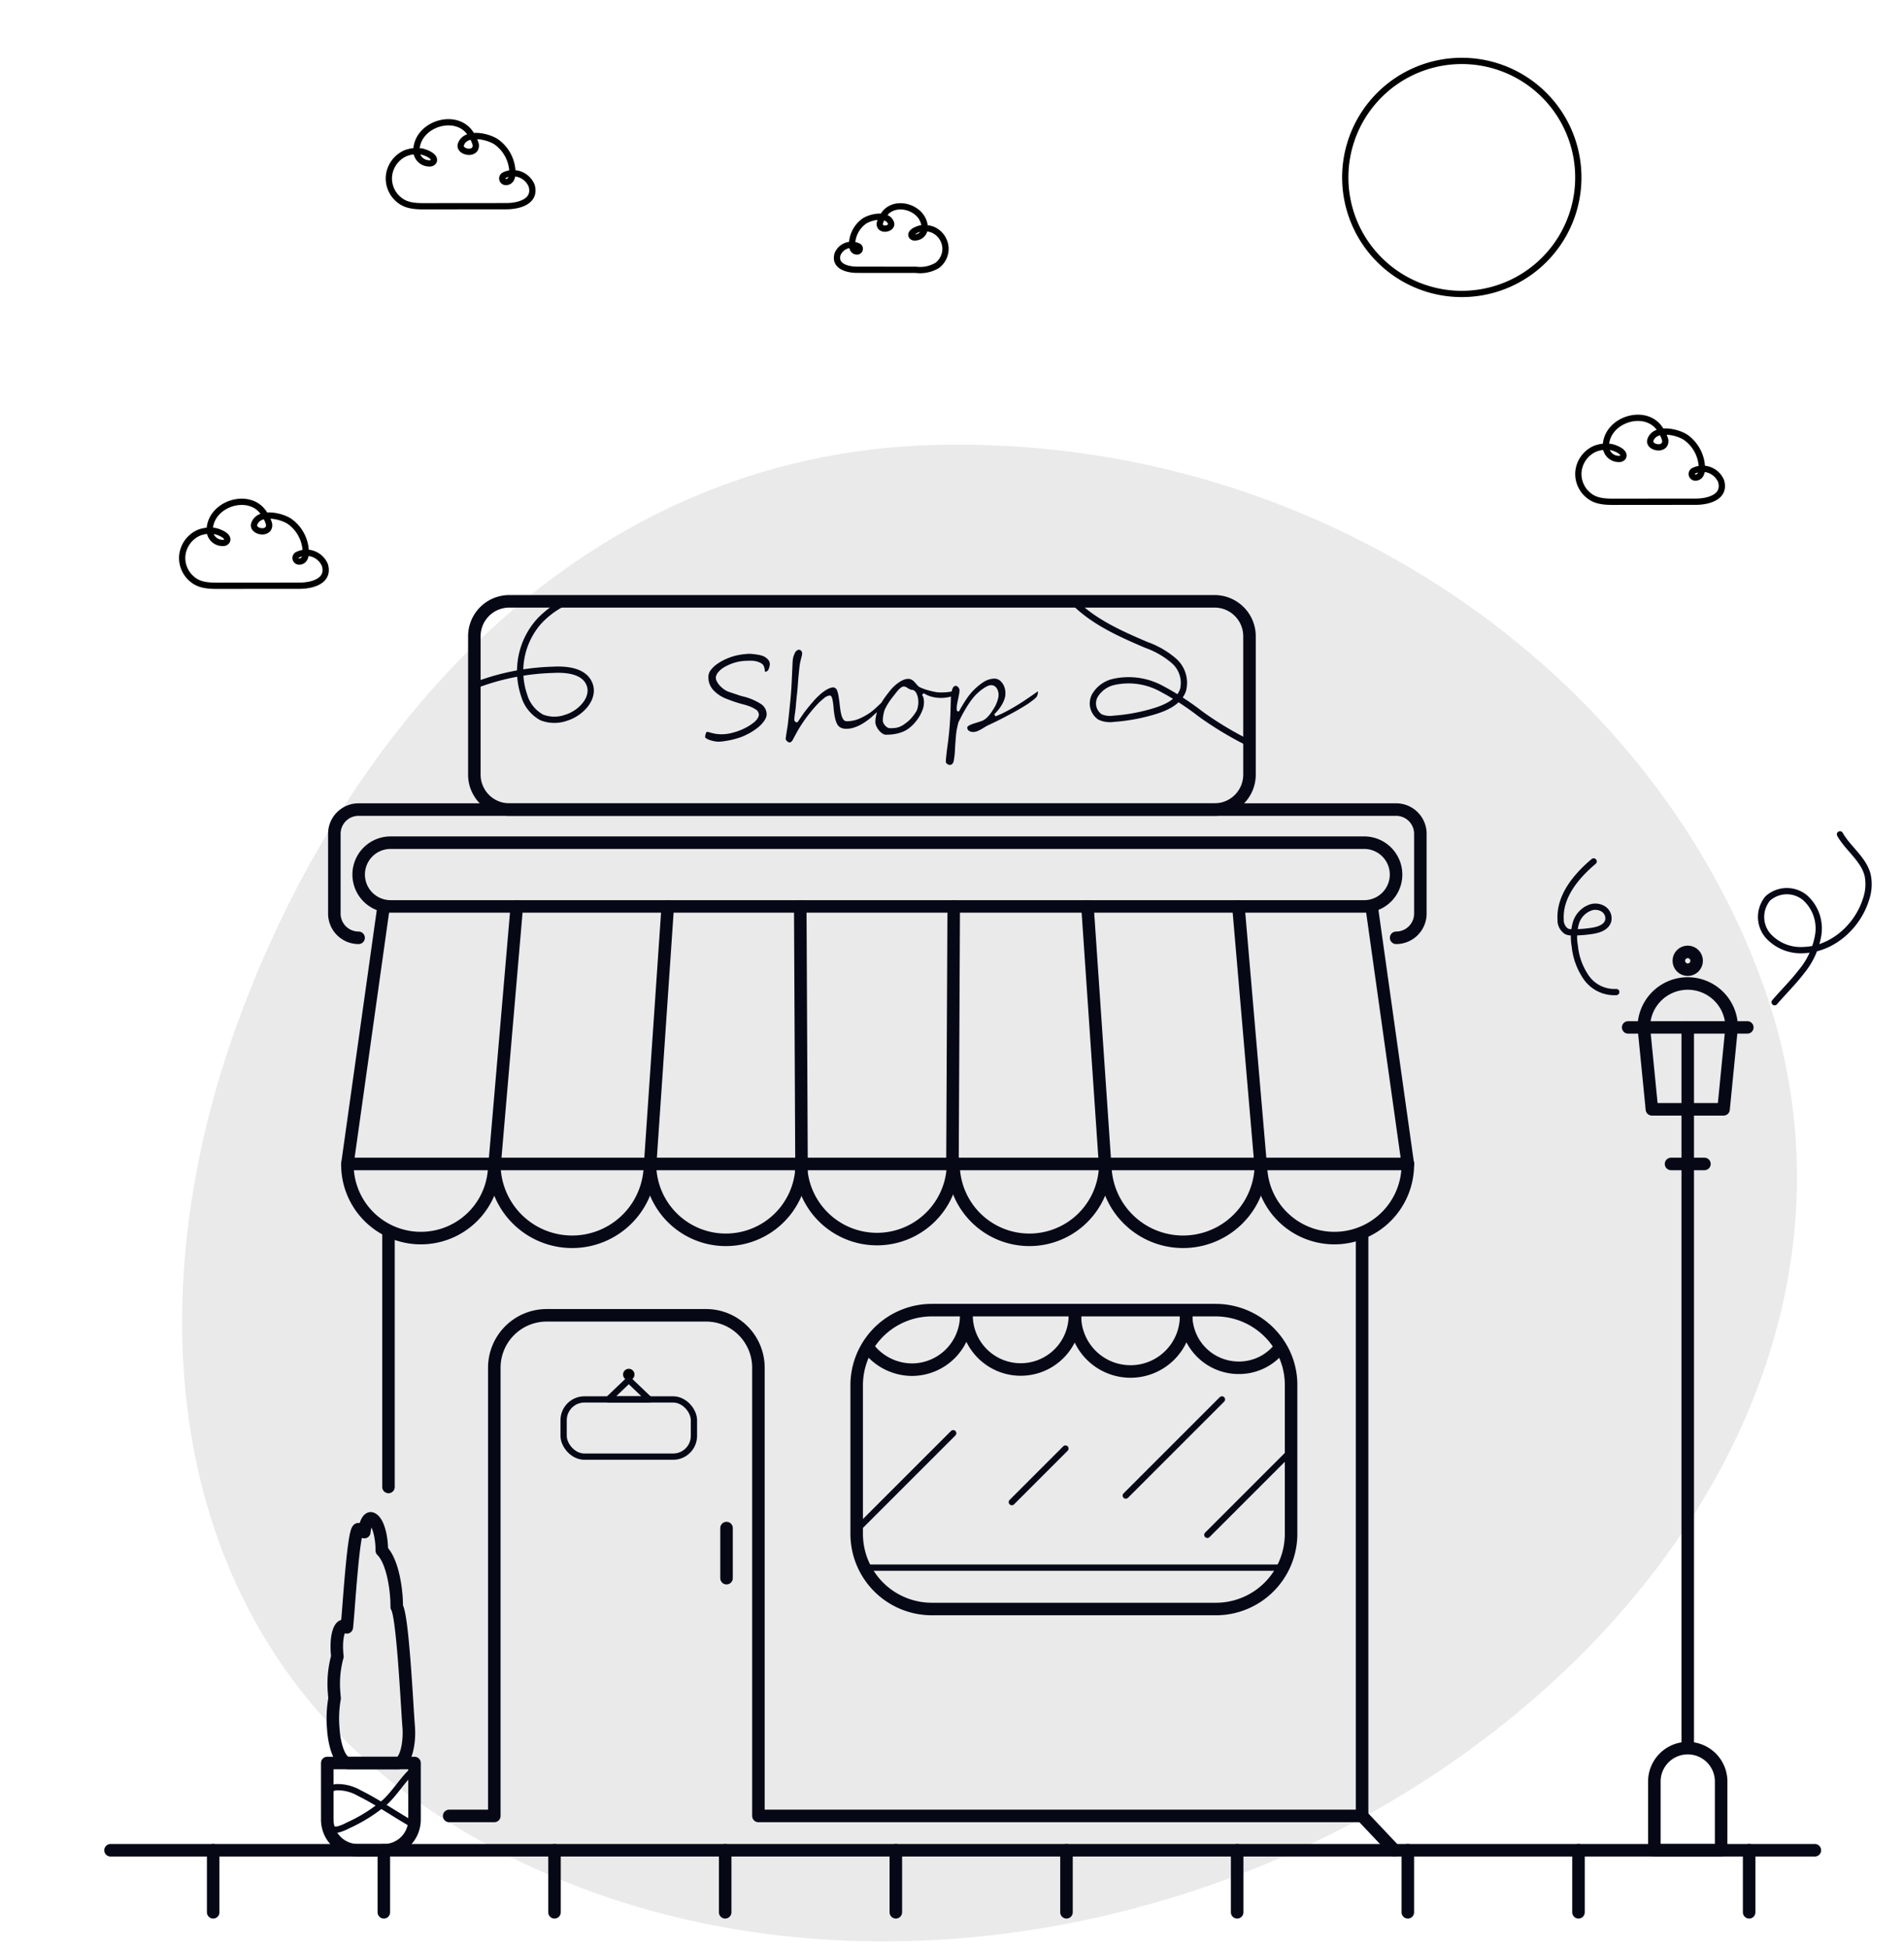 <svg xmlns="http://www.w3.org/2000/svg" width="304" height="311" viewBox="0 0 304 311">
  <g id="Illustration_Startpage_Shop" transform="translate(68 48.186)">
    <rect id="Container" width="304" height="311" transform="translate(-68 -48.186)" fill="none"/>
    <path id="Shape" d="M351,180.416c61.027-1.45,114.257,36.019,132.172,86.662,17.065,48.241-9.06,98.453-56.258,127.934-46.506,29.048-109.58,34.125-155.409,4.278-43.973-28.638-48.664-80.918-32.137-126.42,17.094-47.066,54.785-91.1,111.632-92.453" transform="translate(-269.5 -157.561)" fill="#eaeaea"/>
    <g id="Sky">
      <path id="Path_11081" data-name="Path 11081" d="M65.851,19.105A18.605,18.605,0,1,0,84.456.5,18.605,18.605,0,0,0,65.851,19.105Z" transform="translate(80.939 -38.957)" fill="none" stroke="#000" stroke-linecap="round" stroke-linejoin="round" stroke-width="1"/>
      <path id="Path_11082" data-name="Path 11082" d="M1238.51,129.659c1.553-.326,2.989-1.2,2.445-3.116a3.209,3.209,0,0,0-4.44-1.63.578.578,0,0,0,.266,1.051.937.937,0,0,0,.9-.5,2.019,2.019,0,0,0,.208-1.06,6.166,6.166,0,0,0-2.519-4.813c-1.3-.921-4.875-1.757-5.682.3-.36.916.936,1.411,1.629,1.2a1.083,1.083,0,0,0,.513-.3,1.02,1.02,0,0,0,.184-.878,5.382,5.382,0,0,0-.588-1.3c-2.074-3.988-8.67-2.1-8.869,2.207a2.047,2.047,0,0,0,2.1,2.166.7.7,0,0,0,.652-.319c.373-.842-1.362-1.471-1.9-1.57a4.873,4.873,0,0,0-2.636.286,4.479,4.479,0,0,0-2.607,3.733,4.4,4.4,0,0,0,1.77,3.8c1.261.975,2.939.916,4.447.914q6.254-.007,12.508-.011A8.04,8.04,0,0,0,1238.51,129.659Z" transform="translate(-1034.154 -97.891)" fill="none" stroke="#000" stroke-linecap="round" stroke-linejoin="round" stroke-width="1"/>
      <path id="Path_11083" data-name="Path 11083" d="M1238.51,129.659c1.553-.326,2.989-1.2,2.445-3.116a3.209,3.209,0,0,0-4.44-1.63.578.578,0,0,0,.266,1.051.937.937,0,0,0,.9-.5,2.019,2.019,0,0,0,.208-1.06,6.166,6.166,0,0,0-2.519-4.813c-1.3-.921-4.875-1.757-5.682.3-.36.916.936,1.411,1.629,1.2a1.083,1.083,0,0,0,.513-.3,1.02,1.02,0,0,0,.184-.878,5.382,5.382,0,0,0-.588-1.3c-2.074-3.988-8.67-2.1-8.869,2.207a2.047,2.047,0,0,0,2.1,2.166.7.7,0,0,0,.652-.319c.373-.842-1.362-1.471-1.9-1.57a4.873,4.873,0,0,0-2.636.286,4.479,4.479,0,0,0-2.607,3.733,4.4,4.4,0,0,0,1.77,3.8c1.261.975,2.939.916,4.447.914q6.254-.007,12.508-.011A8.04,8.04,0,0,0,1238.51,129.659Z" transform="translate(-1257.072 -84.479)" fill="none" stroke="#000" stroke-linecap="round" stroke-linejoin="round" stroke-width="1"/>
      <path id="Path_11084" data-name="Path 11084" d="M1238.51,129.659c1.553-.326,2.989-1.2,2.445-3.116a3.209,3.209,0,0,0-4.44-1.63.578.578,0,0,0,.266,1.051.937.937,0,0,0,.9-.5,2.019,2.019,0,0,0,.208-1.06,6.166,6.166,0,0,0-2.519-4.813c-1.3-.921-4.875-1.757-5.682.3-.36.916.936,1.411,1.629,1.2a1.083,1.083,0,0,0,.513-.3,1.02,1.02,0,0,0,.184-.878,5.382,5.382,0,0,0-.588-1.3c-2.074-3.988-8.67-2.1-8.869,2.207a2.047,2.047,0,0,0,2.1,2.166.7.7,0,0,0,.652-.319c.373-.842-1.362-1.471-1.9-1.57a4.873,4.873,0,0,0-2.636.286,4.479,4.479,0,0,0-2.607,3.733,4.4,4.4,0,0,0,1.77,3.8c1.261.975,2.939.916,4.447.914q6.254-.007,12.508-.011A8.04,8.04,0,0,0,1238.51,129.659Z" transform="translate(-1224.072 -145.083)" fill="none" stroke="#000" stroke-linecap="round" stroke-linejoin="round" stroke-width="1"/>
      <path id="Path_11085" data-name="Path 11085" d="M1030.656,71.3c-1.175-.246-2.26-.9-1.848-2.355a2.426,2.426,0,0,1,3.357-1.233.437.437,0,0,1-.2.8.71.71,0,0,1-.681-.377,1.528,1.528,0,0,1-.157-.8,4.659,4.659,0,0,1,1.9-3.638c.982-.7,3.686-1.328,4.3.224.272.693-.707,1.067-1.232.91a.818.818,0,0,1-.387-.228.77.77,0,0,1-.139-.663,4.068,4.068,0,0,1,.445-.983c1.567-3.015,6.555-1.591,6.705,1.669a1.548,1.548,0,0,1-1.591,1.637.526.526,0,0,1-.493-.241c-.282-.637,1.03-1.113,1.439-1.186a3.681,3.681,0,0,1,1.993.216,3.383,3.383,0,0,1,1.97,2.823,3.321,3.321,0,0,1-1.338,2.873,5.309,5.309,0,0,1-3.362.691l-9.456-.008A6.112,6.112,0,0,1,1030.656,71.3Z" transform="translate(-963.082 -76.54)" fill="none" stroke="#000" stroke-linecap="round" stroke-linejoin="round" stroke-width="1"/>
    </g>
    <g id="Shop" transform="translate(-51 52.187)">
      <path id="Path_11217" data-name="Path 11217" d="M128.438,190.473a.911.911,0,1,1-.911.911.91.91,0,0,1,.911-.911" transform="translate(-45.043 -72.276)"/>
      <path id="Path_11199" data-name="Path 11199" d="M55.959,261.046c0,.021,0,.042,0,.063.244,3.146,1.248,5.347,2.382,5.347h7.965c1.1,0,1.94-2.935,1.67-5.976,0-.021,0-.043-.006-.064-.237-2.978-.929-17.5-1.888-18.884,0-.554-.018-1.107-.06-1.647-.267-3.434-1.147-6.222-2.32-7.349,0-.3-.013-.593-.03-.886-.169-2.349-.868-4.092-1.71-4.266-.486-.03-.92.87-1.056,2.2a1.354,1.354,0,0,0-.922-.464c-.84-.065-1.6,13.421-1.874,15.674a.644.644,0,0,0-.476-.253c-.773,0-1.264,1.9-1.085,4.266.013.216.033.428.06.634a16.423,16.423,0,0,0-.506,6c.013.23.033.455.06.675A18.477,18.477,0,0,0,55.959,261.046Z" transform="translate(-19.738 -85.313)" fill="none" stroke="#060816" stroke-linecap="round" stroke-linejoin="round" stroke-width="2"/>
      <path id="Path_11200" data-name="Path 11200" d="M54.5,287.793H68.437v9.043a4.89,4.89,0,0,1-4.89,4.89H59.394a4.89,4.89,0,0,1-4.89-4.89Z" transform="translate(-19.251 -106.65)" fill="none" stroke="#060816" stroke-linecap="round" stroke-linejoin="round" stroke-width="2"/>
      <path id="Path_11201" data-name="Path 11201" d="M68.1,289.7c-1.63,1.532-2.719,3.45-4.346,4.984a25.033,25.033,0,0,1-5.969,3.758,7.056,7.056,0,0,1-1.34.565,1.594,1.594,0,0,1-1.53-.233,1.23,1.23,0,0,1-.267-.545c-.366-1.378.072-2.818-.023-4.23a1.816,1.816,0,0,1,.092-1,1.663,1.663,0,0,1,1.357-.673,6.832,6.832,0,0,1,3.488.911c2.884,1.416,5.475,3.238,8.239,4.826" transform="translate(-19.251 -107.324)" fill="none" stroke="#060816" stroke-linecap="round" stroke-linejoin="round" stroke-width="1"/>
      <path id="Rectangle_2970" data-name="Rectangle 2970" d="M5.574,0H118.187a5.574,5.574,0,0,1,5.574,5.574v22.1a5.575,5.575,0,0,1-5.575,5.575H5.574A5.574,5.574,0,0,1,0,27.68V5.574A5.574,5.574,0,0,1,5.574,0Z" transform="translate(58.738 -4.354)" fill="none" stroke="#060816" stroke-linecap="round" stroke-linejoin="round" stroke-width="2"/>
      <line id="Line_47" data-name="Line 47" x1="5.78" y2="41.119" transform="translate(38.469 44.365)" fill="none" stroke="#060816" stroke-linecap="round" stroke-linejoin="round" stroke-width="2"/>
      <line id="Line_48" data-name="Line 48" x1="3.533" y2="41.119" transform="translate(61.981 44.365)" fill="none" stroke="#060816" stroke-linecap="round" stroke-linejoin="round" stroke-width="2"/>
      <line id="Line_49" data-name="Line 49" x1="2.804" y2="41.119" transform="translate(86.811 44.365)" fill="none" stroke="#060816" stroke-linecap="round" stroke-linejoin="round" stroke-width="2"/>
      <line id="Line_50" data-name="Line 50" x2="0.2" y2="41.119" transform="translate(110.772 44.365)" fill="none" stroke="#060816" stroke-linecap="round" stroke-linejoin="round" stroke-width="2"/>
      <line id="Line_51" data-name="Line 51" x1="0.2" y2="41.119" transform="translate(135.074 44.365)" fill="none" stroke="#060816" stroke-linecap="round" stroke-linejoin="round" stroke-width="2"/>
      <line id="Line_52" data-name="Line 52" x2="5.78" y2="41.119" transform="translate(201.998 44.365)" fill="none" stroke="#060816" stroke-linecap="round" stroke-linejoin="round" stroke-width="2"/>
      <line id="Line_53" data-name="Line 53" x2="3.533" y2="41.119" transform="translate(180.733 44.365)" fill="none" stroke="#060816" stroke-linecap="round" stroke-linejoin="round" stroke-width="2"/>
      <line id="Line_54" data-name="Line 54" x2="2.804" y2="41.119" transform="translate(156.632 44.365)" fill="none" stroke="#060816" stroke-linecap="round" stroke-linejoin="round" stroke-width="2"/>
      <path id="Rectangle_2971" data-name="Rectangle 2971" d="M5.09,0H160.544a5.09,5.09,0,0,1,5.09,5.09v0a5.089,5.089,0,0,1-5.089,5.089H5.09A5.09,5.09,0,0,1,0,5.09v0A5.09,5.09,0,0,1,5.09,0Z" transform="translate(40.266 34.184)" fill="none" stroke="#060816" stroke-linecap="round" stroke-linejoin="round" stroke-width="2"/>
      <path id="Path_11202" data-name="Path 11202" d="M60.12,72.889a3.867,3.867,0,0,1-3.867-3.867V56.279a3.867,3.867,0,0,1,3.867-3.867H225.782a3.867,3.867,0,0,1,3.867,3.867V69.022a3.867,3.867,0,0,1-3.867,3.867" transform="translate(-19.869 -23.514)" fill="none" stroke="#060816" stroke-linecap="round" stroke-linejoin="round" stroke-width="2"/>
      <line id="Line_55" data-name="Line 55" x2="169.309" transform="translate(38.469 85.484)" fill="none" stroke="#060816" stroke-linecap="round" stroke-linejoin="round" stroke-width="2"/>
      <path id="Path_11203" data-name="Path 11203" d="M195.719,139.9a12.151,12.151,0,0,1-24.3,0" transform="translate(-60.546 -54.414)" fill="none" stroke="#060816" stroke-linecap="round" stroke-linejoin="round" stroke-width="2"/>
      <path id="Path_11204" data-name="Path 11204" d="M233.322,139.9a12.113,12.113,0,0,1-24.226,0" transform="translate(-73.854 -54.414)" fill="none" stroke="#060816" stroke-linecap="round" stroke-linejoin="round" stroke-width="2"/>
      <path id="Path_11205" data-name="Path 11205" d="M271.406,139.9a12.427,12.427,0,1,1-24.854,0" transform="translate(-87.084 -54.414)" fill="none" stroke="#060816" stroke-linecap="round" stroke-linejoin="round" stroke-width="2"/>
      <path id="Path_11206" data-name="Path 11206" d="M308.434,139.9a11.728,11.728,0,1,1-23.455,0" transform="translate(-100.656 -54.414)" fill="none" stroke="#060816" stroke-linecap="round" stroke-linejoin="round" stroke-width="2"/>
      <path id="Path_11207" data-name="Path 11207" d="M203.14,177.263a8.68,8.68,0,0,1-8.68,8.681,8.814,8.814,0,0,1-6.98-3.52" transform="translate(-65.868 -67.611)" fill="none" stroke="#060816" stroke-linecap="round" stroke-linejoin="round" stroke-width="2"/>
      <path id="Path_11208" data-name="Path 11208" d="M229.615,177.263a8.653,8.653,0,1,1-17.306,0" transform="translate(-74.989 -67.611)" fill="none" stroke="#060816" stroke-linecap="round" stroke-linejoin="round" stroke-width="2"/>
      <path id="Path_11209" data-name="Path 11209" d="M256.822,177.263a8.878,8.878,0,1,1-17.755,0" transform="translate(-84.44 -67.611)" fill="none" stroke="#060816" stroke-linecap="round" stroke-linejoin="round" stroke-width="2"/>
      <path id="Path_11210" data-name="Path 11210" d="M281.5,182.424a8.218,8.218,0,0,1-6.6,3.217,8.378,8.378,0,0,1-8.378-8.377" transform="translate(-94.136 -67.611)" fill="none" stroke="#060816" stroke-linecap="round" stroke-linejoin="round" stroke-width="2"/>
      <path id="Path_11211" data-name="Path 11211" d="M134.167,139.9a12.113,12.113,0,0,0,24.226,0" transform="translate(-47.389 -54.414)" fill="none" stroke="#060816" stroke-linecap="round" stroke-linejoin="round" stroke-width="2"/>
      <path id="Path_11212" data-name="Path 11212" d="M95.74,139.9a12.427,12.427,0,1,0,24.854,0" transform="translate(-33.816 -54.414)" fill="none" stroke="#060816" stroke-linecap="round" stroke-linejoin="round" stroke-width="2"/>
      <path id="Path_11213" data-name="Path 11213" d="M59.476,139.9a11.728,11.728,0,1,0,23.455,0" transform="translate(-21.007 -54.414)" fill="none" stroke="#060816" stroke-linecap="round" stroke-linejoin="round" stroke-width="2"/>
      <line id="Line_56" data-name="Line 56" y1="40.501" transform="translate(45.027 96.564)" fill="none" stroke="#060816" stroke-linecap="round" stroke-linejoin="round" stroke-width="2"/>
      <path id="Path_11214" data-name="Path 11214" d="M230.357,157.029v93.028H133.971v-71.6a8.364,8.364,0,0,0-8.34-8.339H100.143a8.364,8.364,0,0,0-8.34,8.339v71.6H84.594" transform="translate(-29.879 -60.465)" fill="none" stroke="#060816" stroke-linecap="round" stroke-linejoin="round" stroke-width="2"/>
      <rect id="Rectangle_2972" data-name="Rectangle 2972" width="20.807" height="9.138" rx="3.319" transform="translate(72.99 123.084)" fill="none" stroke="#060816" stroke-linecap="round" stroke-linejoin="round" stroke-width="1"/>
      <path id="Path_11216" data-name="Path 11216" d="M127.152,193.21l-3.264,3.117h6.529Z" transform="translate(-43.758 -73.244)" fill="none" stroke="#060816" stroke-linecap="round" stroke-linejoin="round" stroke-width="1"/>
      <path id="Path_11228" data-name="Path 11228" d="M12,0H57.358A12.118,12.118,0,0,1,67.444,5.5,11.7,11.7,0,0,1,69.358,12V35.725a12,12,0,0,1-12,12H12a12,12,0,0,1-12-12V12A12,12,0,0,1,12,0Z" transform="translate(119.78 108.826)" fill="none" stroke="#060816" stroke-linecap="round" stroke-width="2"/>
      <path id="Path_11229" data-name="Path 11229" d="M2,0H67.358" transform="translate(119.78 149.945)" fill="none" stroke="#060816" stroke-linecap="round" stroke-width="1"/>
      <line id="Line_58" data-name="Line 58" x1="15.355" y2="15.355" transform="translate(162.745 123.084)" fill="none" stroke="#060816" stroke-linecap="round" stroke-linejoin="round" stroke-width="1"/>
      <line id="Line_59" data-name="Line 59" x1="8.556" y2="8.556" transform="translate(144.554 130.928)" fill="none" stroke="#060816" stroke-linecap="round" stroke-linejoin="round" stroke-width="1"/>
      <line id="Line_60" data-name="Line 60" x1="12.986" y2="12.986" transform="translate(175.767 131.725)" fill="none" stroke="#060816" stroke-linecap="round" stroke-linejoin="round" stroke-width="1"/>
      <line id="Line_61" data-name="Line 61" x1="15.355" y2="15.355" transform="translate(119.838 128.479)" fill="none" stroke="#060816" stroke-linecap="round" stroke-linejoin="round" stroke-width="1"/>
      <line id="Line_62" data-name="Line 62" x2="272.121" transform="translate(0.647 195.074)" fill="none" stroke="#060816" stroke-linecap="round" stroke-linejoin="round" stroke-width="2"/>
      <line id="Line_63" data-name="Line 63" x2="5.174" y2="5.482" transform="translate(200.478 189.592)" fill="none" stroke="#060816" stroke-linecap="round" stroke-linejoin="round" stroke-width="2"/>
      <path id="Path_11222" data-name="Path 11222" d="M238.594.939c3.188,3.288,7.5,5.2,11.713,7a13.9,13.9,0,0,1,4.418,2.559,4.672,4.672,0,0,1,1.433,4.652c-.62,1.819-2.6,2.766-4.431,3.336a29.419,29.419,0,0,1-6.637,1.246,3.886,3.886,0,0,1-2.2-.3,2.623,2.623,0,0,1-.806-3.4,4.681,4.681,0,0,1,3.033-2.19,10.948,10.948,0,0,1,7.448,1A43.926,43.926,0,0,1,259,19a54.606,54.606,0,0,0,7.774,4.661" transform="translate(-84.273 -5.332)" fill="none" stroke="#060816" stroke-linecap="round" stroke-linejoin="round" stroke-width="1"/>
      <path id="Path_11223" data-name="Path 11223" d="M90.814,14.492q.361-.157.726-.3a37.536,37.536,0,0,1,11.809-2.256c2.194-.118,4.89.157,5.793,2.162,1.03,2.287-1.3,4.782-3.705,5.5a5.565,5.565,0,0,1-3.857-.056,5.848,5.848,0,0,1-2.816-3.528,11.989,11.989,0,0,1,2.32-11.748A13.814,13.814,0,0,1,105.615,1" transform="translate(-32.076 -5.354)" fill="none" stroke="#060816" stroke-linecap="round" stroke-linejoin="round" stroke-width="1"/>
      <path id="Path_11224" data-name="Path 11224" d="M392.761,300.388H382.1v-11.05a5.332,5.332,0,0,1,10.663,0Z" transform="translate(-134.959 -105.314)" fill="none" stroke="#060816" stroke-linecap="round" stroke-linejoin="round" stroke-width="2"/>
      <line id="Line_64" data-name="Line 64" y1="101.37" transform="translate(252.47 77.324)" fill="none" stroke="#060816" stroke-linecap="round" stroke-linejoin="round" stroke-width="2"/>
      <line id="Line_65" data-name="Line 65" x2="5.332" transform="translate(249.804 85.484)" fill="none" stroke="#060816" stroke-linecap="round" stroke-linejoin="round" stroke-width="2"/>
      <path id="Path_11225" data-name="Path 11225" d="M386.512,95.347h0a7.012,7.012,0,0,0-7.013,7.013l1.294,13.078H392.23l1.294-13.078A7.012,7.012,0,0,0,386.512,95.347Z" transform="translate(-134.042 -38.678)" fill="none" stroke="#060816" stroke-linecap="round" stroke-linejoin="round" stroke-width="2"/>
      <line id="Line_66" data-name="Line 66" x2="19.024" transform="translate(242.958 63.682)" fill="none" stroke="#060816" stroke-linecap="round" stroke-linejoin="round" stroke-width="2"/>
      <circle id="Ellipse_102" data-name="Ellipse 102" cx="1.423" cy="1.423" r="1.423" transform="translate(251.047 51.621)" fill="none" stroke="#060816" stroke-linecap="round" stroke-linejoin="round" stroke-width="2"/>
      <line id="Line_67" data-name="Line 67" y2="13.078" transform="translate(252.47 63.682)" fill="none" stroke="#060816" stroke-linecap="round" stroke-linejoin="round" stroke-width="2"/>
      <path id="Path_11226" data-name="Path 11226" d="M410.612,85.332c1.416-1.656,2.986-3.183,4.307-4.916a12.341,12.341,0,0,0,2.663-5.885,6.6,6.6,0,0,0-2.122-5.892,4.559,4.559,0,0,0-5.95.131,4.619,4.619,0,0,0-.005,5.885,7.048,7.048,0,0,0,5.733,2.353c4.54-.14,8.564-3.7,9.937-8.031a7.318,7.318,0,0,0,.29-3.922c-.63-2.572-3.114-4.222-4.419-6.525" transform="translate(-144.267 -25.674)" fill="none" stroke="#060816" stroke-linecap="round" stroke-linejoin="round" stroke-width="1"/>
      <path id="Path_11227" data-name="Path 11227" d="M367.841,86.068a5.46,5.46,0,0,1-4.74-2.257,10.6,10.6,0,0,1-1.88-5.09,8.168,8.168,0,0,1,.167-3.653,3.762,3.762,0,0,1,2.466-2.536,2.4,2.4,0,0,1,2.019.339,1.77,1.77,0,0,1,.667,1.871c-.311,1.006-1.511,1.4-2.552,1.557a20.428,20.428,0,0,1-3.084.241,2.322,2.322,0,0,1-.978-.147,2.128,2.128,0,0,1-.965-1.907c-.209-3.683,2.452-6.89,5.269-9.271" transform="translate(-126.783 -28.035)" fill="none" stroke="#060816" stroke-linecap="round" stroke-linejoin="round" stroke-width="1"/>
      <line id="Line_68" data-name="Line 68" y2="9.905" transform="translate(235.027 195.074)" fill="none" stroke="#060816" stroke-linecap="round" stroke-linejoin="round" stroke-width="2"/>
      <line id="Line_77" data-name="Line 77" y2="9.905" transform="translate(262.275 195.074)" fill="none" stroke="#060816" stroke-linecap="round" stroke-linejoin="round" stroke-width="2"/>
      <line id="Line_69" data-name="Line 69" y2="9.905" transform="translate(207.778 195.074)" fill="none" stroke="#060816" stroke-linecap="round" stroke-linejoin="round" stroke-width="2"/>
      <line id="Line_70" data-name="Line 70" y2="9.905" transform="translate(180.529 195.074)" fill="none" stroke="#060816" stroke-linecap="round" stroke-linejoin="round" stroke-width="2"/>
      <line id="Line_71" data-name="Line 71" y2="9.905" transform="translate(153.28 195.074)" fill="none" stroke="#060816" stroke-linecap="round" stroke-linejoin="round" stroke-width="2"/>
      <line id="Line_72" data-name="Line 72" y2="9.905" transform="translate(126.032 195.074)" fill="none" stroke="#060816" stroke-linecap="round" stroke-linejoin="round" stroke-width="2"/>
      <line id="Line_73" data-name="Line 73" y2="9.905" transform="translate(98.783 195.074)" fill="none" stroke="#060816" stroke-linecap="round" stroke-linejoin="round" stroke-width="2"/>
      <line id="Line_74" data-name="Line 74" y2="9.905" transform="translate(71.534 195.074)" fill="none" stroke="#060816" stroke-linecap="round" stroke-linejoin="round" stroke-width="2"/>
      <line id="Line_75" data-name="Line 75" y2="9.905" transform="translate(44.285 195.074)" fill="none" stroke="#060816" stroke-linecap="round" stroke-linejoin="round" stroke-width="2"/>
      <line id="Line_76" data-name="Line 76" y2="9.905" transform="translate(17.037 195.074)" fill="none" stroke="#060816" stroke-linecap="round" stroke-linejoin="round" stroke-width="2"/>
      <path id="Path_11275" data-name="Path 11275" d="M99,143.627v8" fill="none" stroke="#060816" stroke-linecap="round" stroke-linejoin="round" stroke-width="2"/>
      <path id="Path_11218" data-name="Path 11218" d="M158.127,15.508a1.453,1.453,0,0,1-.026.265,2.08,2.08,0,0,1-.071.336c-.032.11-.071.22-.11.317a.618.618,0,0,1-.582.4,2.848,2.848,0,0,0-.188-.918.949.949,0,0,0-.382-.42,2.6,2.6,0,0,0-.524-.246,3.25,3.25,0,0,0-.576-.142,3.074,3.074,0,0,0-.5-.045c-.3,0-.589.006-.867.019s-.563.039-.828.078-.543.1-.821.175a6.752,6.752,0,0,0-.86.291c-.226.1-.466.207-.711.336a4.313,4.313,0,0,0-.7.453,3.09,3.09,0,0,0-.563.563,1.565,1.565,0,0,0-.317.718,1.23,1.23,0,0,0,.181.711,2.9,2.9,0,0,0,.5.692,4.5,4.5,0,0,0,.731.608,3.128,3.128,0,0,0,.873.4c.039.013.155.058.336.116s1.151.388,1.151.388c.188.058.3.1.356.11a9.325,9.325,0,0,1,3.046,1.242,1.986,1.986,0,0,1,.938,1.649,1.56,1.56,0,0,1-.136.6,3.159,3.159,0,0,1-.369.614,4.351,4.351,0,0,1-.479.543,5.061,5.061,0,0,1-.485.42,6.054,6.054,0,0,1-.6.433c-.22.149-.466.3-.718.433s-.517.272-.789.395-.55.226-.828.317-.563.175-.867.252-.6.142-.893.194-.582.1-.854.136a5.909,5.909,0,0,1-.711.045,3.41,3.41,0,0,1-.6-.065,4.581,4.581,0,0,1-.724-.188,2.423,2.423,0,0,1-.6-.278c-.065-.039-.175-.123-.175-.2a1.616,1.616,0,0,1,.032-.265,1.847,1.847,0,0,1,.084-.31.917.917,0,0,1,.116-.239.44.44,0,0,1,.129-.013.861.861,0,0,1,.22.032c.129.045.291.091.479.136a5.6,5.6,0,0,0,.666.142,6.264,6.264,0,0,0,2.134-.058,9.684,9.684,0,0,0,1.2-.317,10.1,10.1,0,0,0,1.119-.453,8.836,8.836,0,0,0,.964-.53c.136-.091.278-.194.44-.31a3.944,3.944,0,0,0,.466-.395,2.519,2.519,0,0,0,.369-.472,1.14,1.14,0,0,0,.168-.582,1.06,1.06,0,0,0-.608-.841,5.167,5.167,0,0,0-1.087-.511c-.362-.123-.686-.213-.97-.285-.33-.084-.711-.2-1.125-.336s-.886-.31-1.391-.511a5.524,5.524,0,0,1-2.063-1.358,2.979,2.979,0,0,1-.815-2.1,1.741,1.741,0,0,1,.336-1.067,4.192,4.192,0,0,1,1.022-1,8.127,8.127,0,0,1,1.488-.841,9.561,9.561,0,0,1,1.733-.576c.116-.026.265-.052.44-.084s.349-.052.537-.078.369-.039.543-.052.31-.026.427-.026c.149,0,.33.013.543.032s.453.052.686.091a4.952,4.952,0,0,1,.66.136,1.963,1.963,0,0,1,.466.175,1.992,1.992,0,0,1,.686.55.988.988,0,0,1,.226.569" transform="translate(-52.205 -9.93)" fill="#060816"/>
      <path id="Path_11220" data-name="Path 11220" d="M207.8,19.689c-.091.065-.207.155-.356.252-.466.33-.964.666-1.481,1.015s-1.054.686-1.585,1.009-1.08.621-1.617.906a15.766,15.766,0,0,1-1.578.711l-.207-.323a8.547,8.547,0,0,0,.679-.75,6.668,6.668,0,0,0,.576-.841,4.8,4.8,0,0,0,.388-.88,2.5,2.5,0,0,0,.136-.867,2.6,2.6,0,0,0-.162-1.009,2.511,2.511,0,0,0-.427-.757,1.719,1.719,0,0,0-.556-.453,1.345,1.345,0,0,0-.582-.136h-.006a3.179,3.179,0,0,0-.841.123,3.569,3.569,0,0,0-.776.336,6.642,6.642,0,0,0-.757.524c-.259.2-.517.427-.776.673a9.11,9.11,0,0,0-1.222,1.436A23.267,23.267,0,0,0,195.4,22.7l-.058.1h-.116c-.246,0-.246-.317-.246-.466a3.814,3.814,0,0,1,.071-.731c.045-.252.1-.517.155-.783s.1-.511.149-.763a3.6,3.6,0,0,0,.071-.666c0-.013-.013-.045-.032-.129V19.2L195.267,19a.283.283,0,0,0-.039-.065.85.85,0,0,0-.207-.162.394.394,0,0,0-.207-.052c-.1,0-.414,0-.608.77l-.032.123-.123.026a6.764,6.764,0,0,1-.75.1c-.265.019-.556.032-.867.032a5.476,5.476,0,0,1-1.067-.116c-.382-.078-.75-.175-1.1-.278a7.329,7.329,0,0,1-.912-.323,1.63,1.63,0,0,1-.524-.291q-.262-.291-.466-.524a3.183,3.183,0,0,0-.362-.362,1.645,1.645,0,0,0-.356-.207,1.238,1.238,0,0,0-.44-.065,1.859,1.859,0,0,0-.686.142,4.064,4.064,0,0,0-.75.407,5.611,5.611,0,0,0-.724.569,6.455,6.455,0,0,0-.621.653c-.323.4-.64.815-.938,1.222-.188.259-.356.524-.543.828l-.8.75c-.233.22-.466.42-.705.608s-.492.356-.77.53a10.872,10.872,0,0,1-.977.524,5.112,5.112,0,0,1-2.277.53.659.659,0,0,1-.576-.349,2.451,2.451,0,0,1-.285-.724,8,8,0,0,1-.175-.931c-.045-.33-.084-.66-.116-.977-.045-.362-.1-.711-.149-1.048a5.469,5.469,0,0,0-.259-.964.566.566,0,0,0-.1-.162,1.1,1.1,0,0,0-.168-.136.867.867,0,0,0-.168-.091c-.078-.019-.1-.026-.11-.026a1.657,1.657,0,0,0-.666.155,4.235,4.235,0,0,0-.744.407,8.218,8.218,0,0,0-.718.556c-.226.213-.44.407-.627.6-.149.155-.3.317-.453.492l-.459.537c-.149.181-.3.356-.433.53l-.388.485c-.11.149-.226.3-.349.479l-.343.5c-.11.162-.207.3-.3.44a3.558,3.558,0,0,1-.226.323l-.091.071h-.1a.342.342,0,0,1-.252-.142.387.387,0,0,1-.1-.252,5.815,5.815,0,0,1,.084-.925c.052-.349.1-.75.149-1.2.019-.3.045-.589.071-.854s.052-.524.078-.783l.084-.77c.026-.259.052-.537.071-.834l.065-.886c.026-.33.052-.666.091-1.009s.065-.673.1-1,.084-.627.129-.886c.013-.071.039-.175.078-.317l.1-.414c.039-.142.071-.278.1-.414a1.464,1.464,0,0,0,.039-.285.588.588,0,0,0-.162-.453.487.487,0,0,0-.349-.162.427.427,0,0,0-.175.039,1.421,1.421,0,0,0-.194.123,1.231,1.231,0,0,0-.162.155.741.741,0,0,0-.091.149c-.078.168-.142.317-.194.459a2.41,2.41,0,0,0-.116.407c-.026.142-.045.278-.058.42s-.026.3-.032.472l-.129,2.865c-.013.246-.065,1.164-.065,1.164-.026.388-.058.815-.1,1.294s-.091.964-.142,1.462-.1,1-.155,1.488-.1.931-.149,1.345c-.026.207-.058.44-.1.686s-.207,1.326-.207,1.326a2.724,2.724,0,0,0-.039.369.433.433,0,0,0,.052.188.713.713,0,0,0,.168.2.656.656,0,0,0,.226.149.589.589,0,0,0,.213.058c0-.006.039-.013.155-.078a.756.756,0,0,0,.259-.259l.673-1.242c.259-.479.55-.957.867-1.429.356-.543.75-1.087,1.171-1.617s.828-1.009,1.222-1.429a10.24,10.24,0,0,1,1.119-1.028,1.658,1.658,0,0,1,.906-.427c.091,0,.22.045.31.252a1.967,1.967,0,0,1,.123.388c.032.142.058.3.084.485s.045.349.065.511l.065.757c.052.427.116.834.194,1.2a4,4,0,0,0,.343.97,1.3,1.3,0,0,0,.576.576,2.094,2.094,0,0,0,.88.181,4.212,4.212,0,0,0,1.345-.239,6.466,6.466,0,0,0,1.3-.621,10.326,10.326,0,0,0,1.222-.873c.136-.11.259-.226.382-.343l.627-.582-.123.582a5,5,0,0,0-.11,1.015,1.489,1.489,0,0,0,.149.614,2.726,2.726,0,0,0,.4.666,2.761,2.761,0,0,0,.569.53,1.082,1.082,0,0,0,.6.194,8.712,8.712,0,0,0,1.009-.058,6.427,6.427,0,0,0,.957-.181,5,5,0,0,0,.873-.31,4.85,4.85,0,0,0,.757-.446,6.2,6.2,0,0,0,1.177-1.158,6.289,6.289,0,0,0,.912-1.507,3.636,3.636,0,0,0,.356-1.475,3.269,3.269,0,0,0-.058-.666,1.531,1.531,0,0,0-.246-.556l.265-.272a4.654,4.654,0,0,0,1.319.576,5.575,5.575,0,0,0,1.371.175,5.739,5.739,0,0,0,1.4-.149l.259-.065-.013.259-.084,2.717c-.045.873-.1,1.688-.168,2.425s-.149,1.442-.233,2.07c0,0-.142,1.041-.175,1.345s-.071.6-.1.9a6.749,6.749,0,0,0-.045.737.209.209,0,0,0,.052.136.746.746,0,0,0,.175.175.687.687,0,0,0,.213.116.527.527,0,0,0,.175.039.519.519,0,0,0,.414-.168.848.848,0,0,0,.22-.427,12.831,12.831,0,0,0,.207-1.772c.032-.66.084-1.4.155-2.244a11.274,11.274,0,0,1,.162-1.177c.071-.356.149-.679.233-1.009.168-.349.356-.711.55-1.093s.414-.757.64-1.138.459-.744.718-1.106a9.732,9.732,0,0,1,.815-1.009c.123-.129.285-.278.485-.459a6.91,6.91,0,0,1,1.345-.951,1.546,1.546,0,0,1,.686-.188,1.022,1.022,0,0,1,.854.459,1.892,1.892,0,0,1,.317,1.132,2,2,0,0,1-.045.4,3.88,3.88,0,0,1-.129.485,5.2,5.2,0,0,1-.188.5,4.361,4.361,0,0,1-.22.459c-.116.194-.233.395-.369.6a5.781,5.781,0,0,1-.427.614,4.106,4.106,0,0,1-.5.55,2.634,2.634,0,0,1-.6.433c-.116.052-.246.1-.4.155s-.3.1-.453.149l-.459.142a3.4,3.4,0,0,0-.388.129c-.1.032-.2.078-.31.123a2.232,2.232,0,0,0-.278.149.733.733,0,0,0-.181.155.181.181,0,0,0-.045.123.607.607,0,0,0,.272.537,1,1,0,0,0,.291.136,1.683,1.683,0,0,0,.362.045,1.791,1.791,0,0,0,.621-.11,4.466,4.466,0,0,0,.621-.291c.207-.116.42-.246.64-.382a5.269,5.269,0,0,1,.731-.388c.336-.155.711-.336,1.125-.537s.841-.42,1.274-.647l1.319-.7c.433-.239.847-.472,1.235-.705s.75-.446,1.067-.653a7.418,7.418,0,0,0,.77-.55c.039-.032.1-.078.188-.136s.149-.123.233-.194.155-.142.233-.22a.612.612,0,0,0,.123-.162,1.444,1.444,0,0,0,.175-.6.4.4,0,0,1,.019-.188.239.239,0,0,0-.168.065m-18.964,1.96c-.013.116-.026.246-.052.388a3.871,3.871,0,0,1-.11.433,1.666,1.666,0,0,1-.181.388c-.1.142-.194.291-.3.44s-.22.291-.343.44-.239.272-.362.4a3.69,3.69,0,0,1-.388.343c-.259.2-.485.369-.679.492a3.181,3.181,0,0,1-.608.31,2.954,2.954,0,0,1-.666.162,7.485,7.485,0,0,1-.828.039.807.807,0,0,1-.446-.142,1.585,1.585,0,0,1-.349-.31,1.671,1.671,0,0,1-.239-.375.845.845,0,0,1-.1-.375c0-.136.006-.285.019-.459s.045-.336.078-.5a4,4,0,0,1,.11-.5,2.775,2.775,0,0,1,.162-.433,8.261,8.261,0,0,1,.4-.731c.129-.22.265-.427.407-.627s.291-.395.453-.6.33-.414.517-.66c.091-.116.188-.233.291-.343a2.666,2.666,0,0,1,.3-.3,1.64,1.64,0,0,1,.3-.213.675.675,0,0,1,.336-.091,1.012,1.012,0,0,1,.53.213,3.321,3.321,0,0,0,.627.317h.058a.728.728,0,0,1,.517.207,1.486,1.486,0,0,1,.349.55,2.751,2.751,0,0,1,.175.66,3.662,3.662,0,0,1,.039.621c0,.052-.006.136-.013.259" transform="translate(-59.23 -9.576)" fill="#060816"/>
    </g>
  </g>
</svg>
